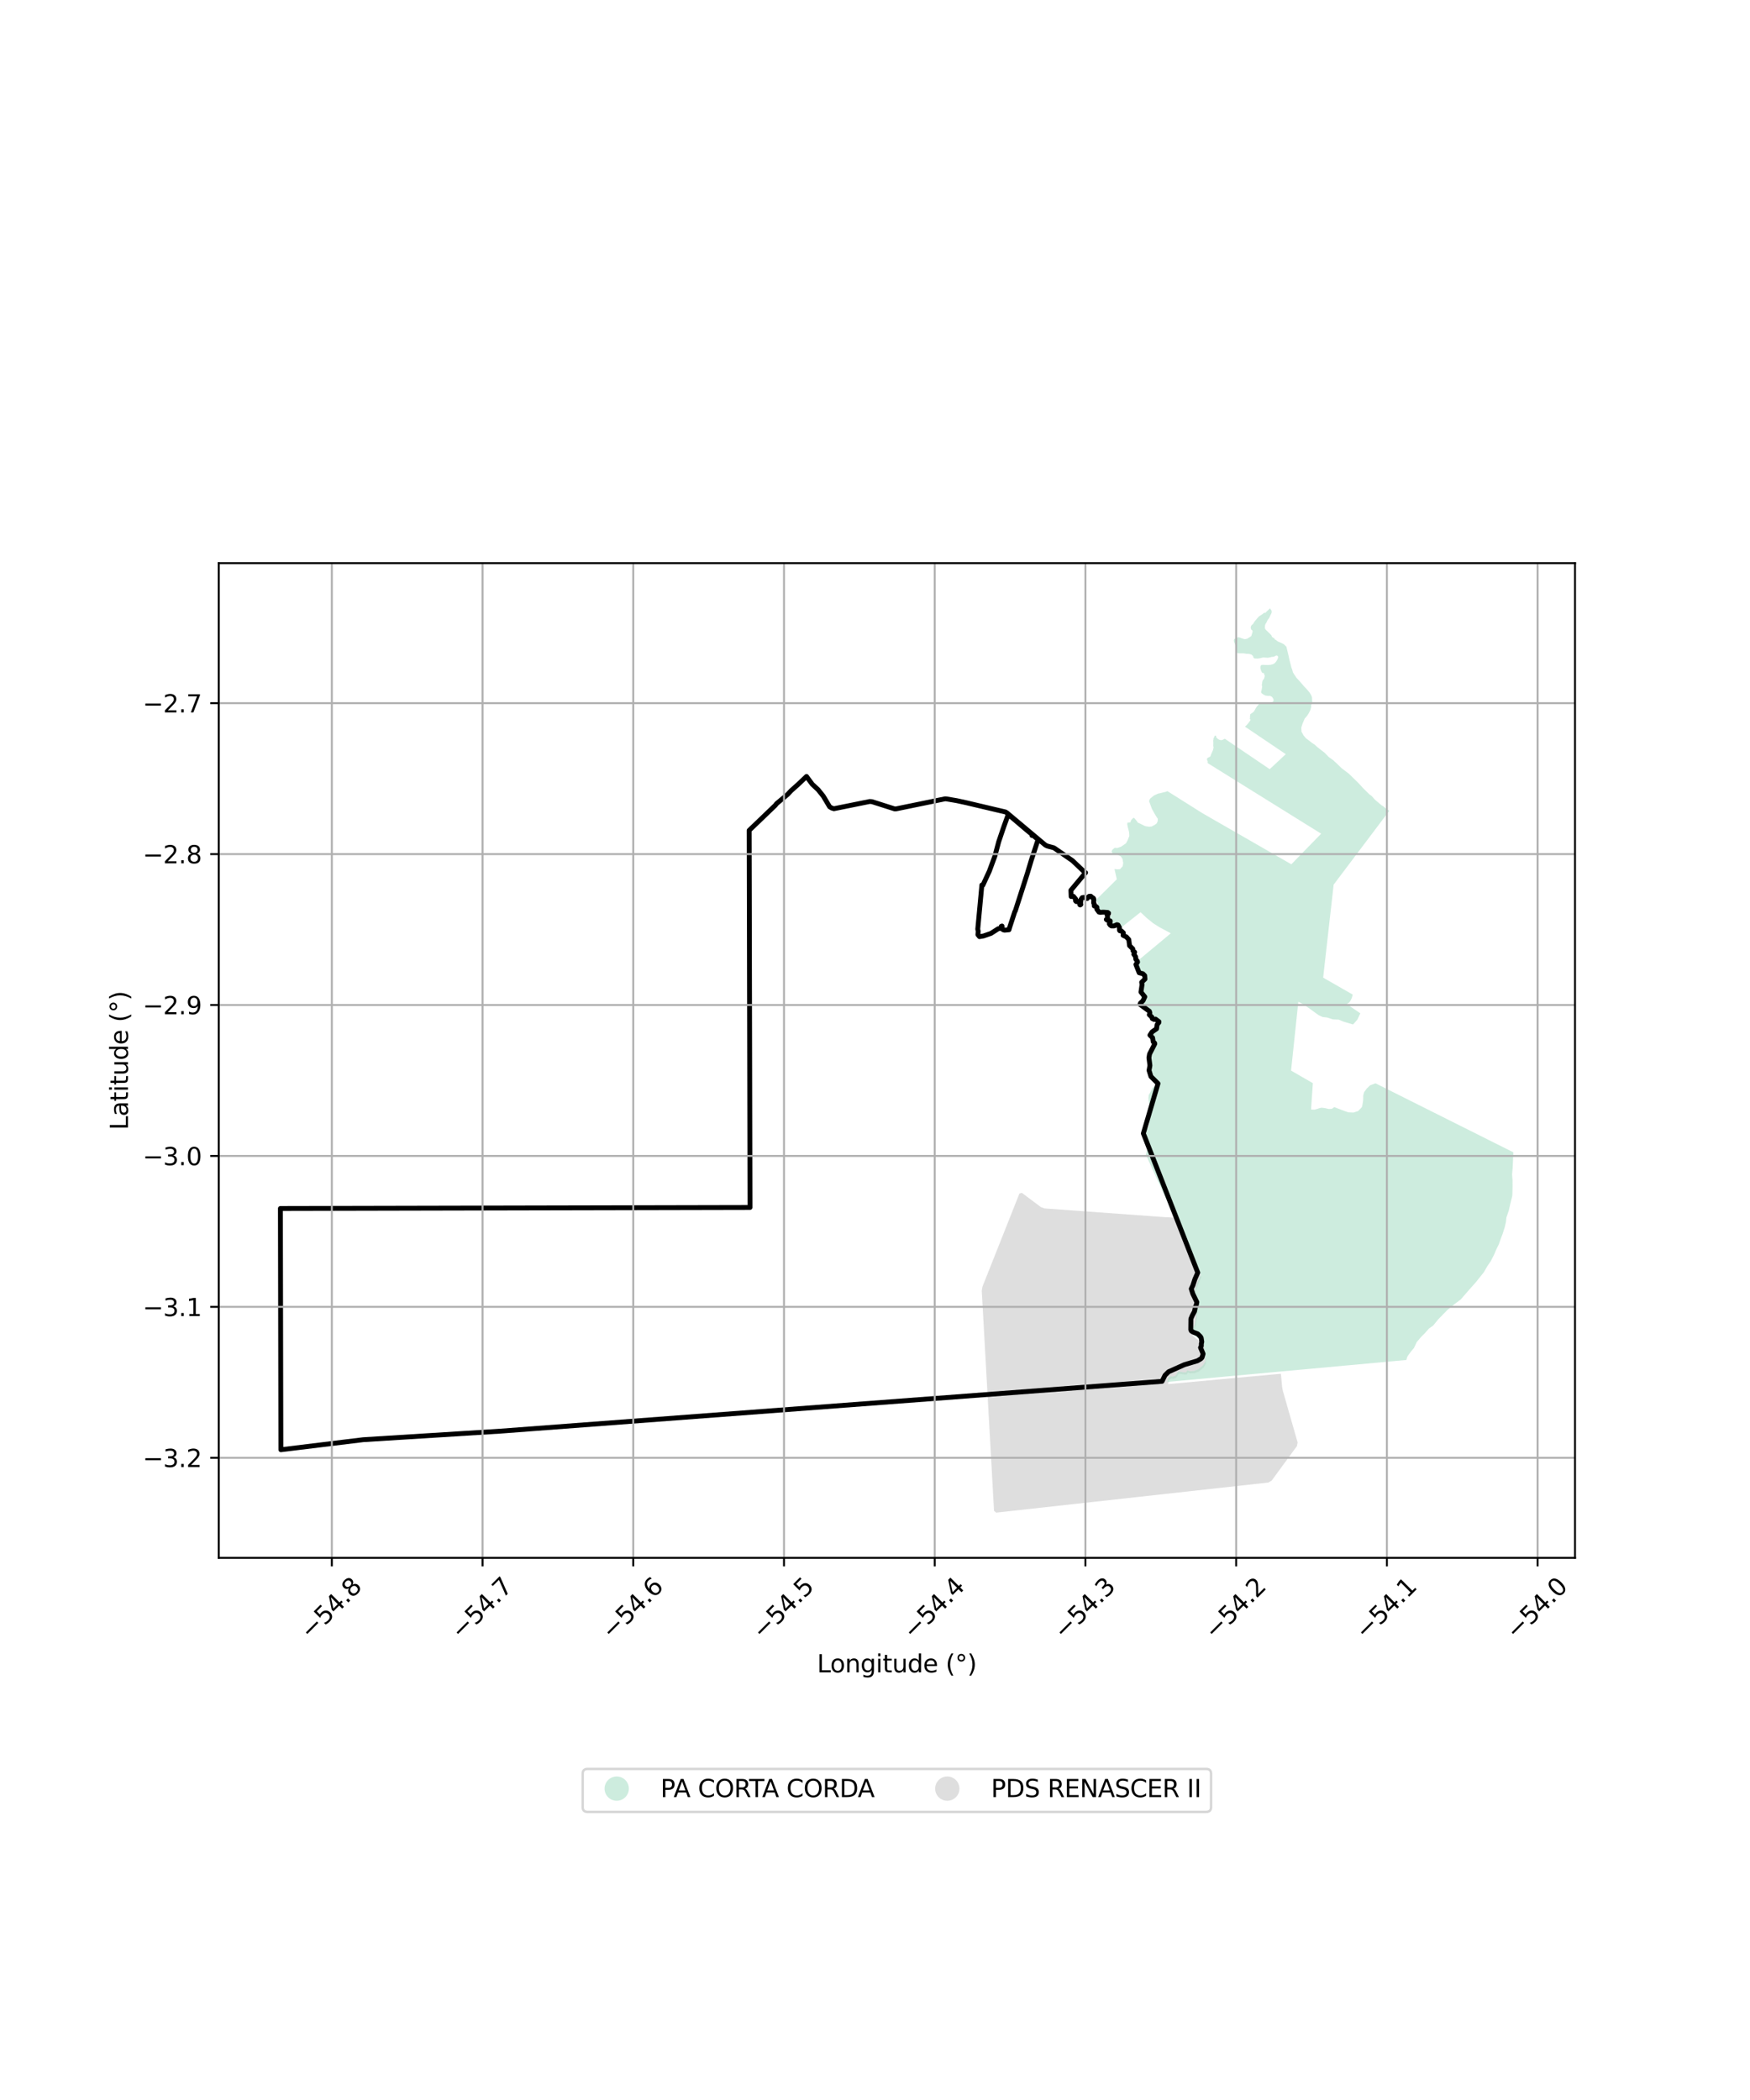 <?xml version="1.0" encoding="utf-8" standalone="no"?>
<!DOCTYPE svg PUBLIC "-//W3C//DTD SVG 1.1//EN"
  "http://www.w3.org/Graphics/SVG/1.1/DTD/svg11.dtd">
<svg xmlns:xlink="http://www.w3.org/1999/xlink" width="720pt" height="864pt" viewBox="0 0 720 864" xmlns="http://www.w3.org/2000/svg" version="1.1">
 <defs>
  <style type="text/css">*{stroke-linejoin: round; stroke-linecap: butt}</style>
 </defs>
 <g id="figure_1">
  <g id="patch_1">
   <path d="M 0 864 
L 720 864 
L 720 0 
L 0 0 
z
" style="fill: #ffffff"/>
  </g>
  <g id="axes_1">
   <g id="patch_2">
    <path d="M 90 640.943 
L 648 640.943 
L 648 231.697 
L 90 231.697 
z
" style="fill: #ffffff"/>
   </g>
   <g id="PatchCollection_1">
    <path d="M 493.228 564.293 
L 491.547 564.946 
L 489.783 565.068 
L 488.76 564.718 
L 488.252 565.535 
L 487.121 565.508 
L 485.313 565.208 
L 484.82 565.344 
L 484.354 566.299 
L 483.748 566.984 
L 482.68 567.291 
L 481.932 567.14 
L 481.135 567.618 
L 480.48 569.472 
L 526.99 565.203 
L 527.51 570.646 
L 527.822 572.292 
L 533.877 593.451 
L 533.612 594.941 
L 523.178 609.185 
L 521.85 609.955 
L 409.851 622.341 
L 408.973 621.592 
L 403.922 531.059 
L 404.187 529.436 
L 419.422 491.042 
L 420.402 490.759 
L 428.222 496.614 
L 429.726 497.176 
L 478.854 500.744 
L 480.524 500.8 
L 483.118 501.022 
L 494.275 525.509 
L 493.729 526.785 
L 493.422 527.355 
L 492.753 529.069 
L 491.985 531.19 
L 491.401 534.285 
L 492.801 536.102 
L 493.28 537.188 
L 493.003 538.607 
L 492.557 540.297 
L 492.507 541.721 
L 492.222 543.879 
L 491.988 545.435 
L 491.135 547.564 
L 490.46 549.222 
L 491.805 550.504 
L 494.383 552.258 
L 495.6 554.49 
L 496.039 558.192 
L 496.192 561.042 
L 495.226 562.616 
L 493.228 564.293 
" clip-path="url(#p6863715663)" style="fill: #cccccc; fill-opacity: 0.65"/>
    <path d="M 521.969 250.817 
L 522.505 250.299 
L 523.205 251.299 
L 523.172 252.16 
L 522.686 253.162 
L 522.235 254.147 
L 521.522 255.115 
L 521.036 256.17 
L 520.636 256.751 
L 520.428 257.489 
L 520.395 258.508 
L 520.711 259.017 
L 522.581 260.857 
L 523.071 261.348 
L 523.352 262.032 
L 523.806 262.383 
L 524.227 262.543 
L 524.475 263.055 
L 524.985 263.318 
L 525.68 263.876 
L 526.776 264.354 
L 528.183 265.016 
L 528.782 265.616 
L 529.266 266.073 
L 530.166 269.844 
L 530.608 271.902 
L 531.066 273.614 
L 531.272 274.53 
L 531.655 275.513 
L 531.932 276.563 
L 532.345 277.288 
L 533.411 278.883 
L 534.646 280.205 
L 535.478 281.171 
L 536.503 282.372 
L 537.546 283.459 
L 538.666 284.765 
L 539.437 285.964 
L 539.79 286.921 
L 539.897 288.783 
L 539.462 290.098 
L 539.397 291.047 
L 539.16 292.036 
L 538.437 293.499 
L 537.804 294.471 
L 537.001 295.432 
L 536.845 295.561 
L 536.798 295.651 
L 535.887 297.758 
L 535.399 299.31 
L 535.46 301.007 
L 536.328 302.593 
L 537.323 303.77 
L 538.419 304.567 
L 539.679 305.575 
L 540.918 306.386 
L 541.945 307.332 
L 543.756 308.766 
L 545.04 309.744 
L 545.547 310.288 
L 546.712 311.476 
L 548.446 312.719 
L 550.157 314.277 
L 551.882 315.976 
L 553.351 317.104 
L 555.063 318.406 
L 556.601 319.925 
L 558.793 322.059 
L 560.794 324.24 
L 562.082 325.529 
L 563.532 326.929 
L 564.279 327.435 
L 565.523 328.841 
L 566.887 330.037 
L 568.491 331.379 
L 569.181 331.791 
L 570.262 332.704 
L 571.593 333.591 
L 548.703 363.966 
L 544.384 402.226 
L 556.547 409.196 
L 556.181 410.567 
L 555.599 411.761 
L 555.105 412.435 
L 554.656 412.736 
L 554.133 413.129 
L 557.256 415.254 
L 559.682 416.909 
L 558.455 419.502 
L 557.699 420.373 
L 556.787 421.373 
L 556.6 421.477 
L 552.703 420.311 
L 550.788 419.511 
L 548.295 419.395 
L 547.621 419.15 
L 546.018 418.632 
L 544.164 418.422 
L 542.536 417.679 
L 540.404 416.135 
L 538.817 414.962 
L 537.424 414.025 
L 535.824 412.995 
L 534.691 412.4 
L 534.163 412.198 
L 531.185 440.477 
L 540.147 445.643 
L 539.402 456.473 
L 540.792 456.559 
L 541.916 456.247 
L 542.978 455.883 
L 543.753 455.748 
L 545.181 455.916 
L 546.711 456.272 
L 547.944 456.204 
L 549 455.501 
L 549.676 455.774 
L 553.022 457.052 
L 554.747 457.644 
L 556.871 457.741 
L 557.905 457.381 
L 558.728 457.156 
L 560.282 455.551 
L 560.549 454.588 
L 560.849 452.572 
L 560.878 450.667 
L 561.247 449.325 
L 562.311 447.883 
L 563.667 446.554 
L 564.752 446.133 
L 565.92 445.703 
L 622.636 474.092 
L 622.346 480.562 
L 622.113 483.224 
L 622.301 485.588 
L 622.306 488.369 
L 622.261 490.387 
L 622.203 492.011 
L 621.444 495.038 
L 620.764 498.001 
L 619.77 500.939 
L 619.59 502.745 
L 619.124 504.778 
L 618.255 507.562 
L 617.609 509.216 
L 616.651 511.952 
L 615.557 514.191 
L 614.719 516.176 
L 613.337 518.898 
L 611.963 520.882 
L 610.53 523.382 
L 607.21 527.549 
L 604.481 530.606 
L 601.005 534.619 
L 598.65 536.389 
L 595.503 538.95 
L 591.781 542.76 
L 589.628 545.391 
L 587.84 546.65 
L 587.793 546.74 
L 586.203 548.547 
L 584.694 550.033 
L 582.86 552.205 
L 581.752 554.588 
L 580.547 556.015 
L 579.336 557.67 
L 578.928 558.364 
L 578.626 559.53 
L 537.583 563.298 
L 529.423 564.047 
L 523.756 564.567 
L 522.244 564.706 
L 518.09 565.087 
L 480.217 568.561 
L 480.872 566.707 
L 481.669 566.23 
L 482.417 566.381 
L 483.485 566.074 
L 484.091 565.388 
L 484.557 564.433 
L 485.05 564.298 
L 486.858 564.598 
L 487.989 564.625 
L 488.497 563.807 
L 489.52 564.158 
L 491.284 564.036 
L 492.965 563.383 
L 494.963 561.706 
L 495.928 560.132 
L 495.775 557.281 
L 495.337 553.58 
L 494.12 551.348 
L 491.542 549.594 
L 490.197 548.311 
L 490.872 546.654 
L 491.724 544.525 
L 491.958 542.969 
L 492.243 540.811 
L 492.294 539.387 
L 492.74 537.697 
L 493.017 536.278 
L 492.538 535.191 
L 491.138 533.375 
L 491.721 530.28 
L 492.489 528.159 
L 493.159 526.445 
L 493.466 525.875 
L 494.011 524.599 
L 471.455 475.092 
L 471.932 473.143 
L 472.519 472.005 
L 472.486 470.589 
L 472.134 469.093 
L 471.786 467.624 
L 471.595 466.593 
L 471.649 465.197 
L 472.195 464.206 
L 472.589 463.371 
L 472.879 462.093 
L 472.577 461.074 
L 472.465 460.262 
L 472.792 459.605 
L 473.601 458.7 
L 473.975 457.669 
L 473.625 455.917 
L 472.894 454.572 
L 472.585 452.928 
L 472.482 451.662 
L 472.643 450.482 
L 473.481 449.035 
L 474.079 447.727 
L 474.716 447.066 
L 475.321 446.92 
L 475.9 446.521 
L 476.935 445.621 
L 474.44 443.292 
L 473.713 442.258 
L 473.572 440.343 
L 473.133 438.542 
L 472.904 436.324 
L 472.943 435.327 
L 473.293 434.071 
L 473.865 432.509 
L 474.531 430.768 
L 474.581 429.06 
L 474.024 427.754 
L 473.803 426.698 
L 473.995 425.004 
L 474.458 424.021 
L 474.948 423.035 
L 475.712 422.788 
L 477.279 421.58 
L 477.097 420.633 
L 476.498 420.013 
L 475.362 419.389 
L 474.81 419.502 
L 474.205 418.825 
L 474.118 417.983 
L 473.571 416.506 
L 472.576 415.329 
L 471.923 414.459 
L 470.973 413.448 
L 470.04 412.606 
L 469.714 411.901 
L 469.467 410.053 
L 469.381 408.387 
L 469.273 407.064 
L 469.241 405.933 
L 469.271 405.135 
L 469.689 403.986 
L 469.908 402.829 
L 470.229 401.832 
L 469.552 400.736 
L 468.818 400.187 
L 467.984 399.476 
L 467.682 398.457 
L 467.625 397.356 
L 467.668 396.954 
L 467.728 395.614 
L 481.699 383.988 
L 476.894 381.408 
L 474.33 379.766 
L 473.187 378.803 
L 471.9 377.797 
L 470.026 376.029 
L 469.248 375.313 
L 461.402 381.525 
L 461.292 380.742 
L 459.859 380.234 
L 458.754 380.459 
L 458.286 380.563 
L 457.238 380.243 
L 456.715 379.274 
L 456.356 378.799 
L 456.342 377.836 
L 456.616 377.212 
L 457.041 376.687 
L 457.295 375.867 
L 456.39 375.561 
L 455.326 375.356 
L 454.607 374.946 
L 453.45 375.205 
L 452.651 375.115 
L 452.17 374 
L 451.855 372.585 
L 451.618 371.928 
L 451.641 371.33 
L 451.336 371.105 
L 450.681 370.49 
L 459.482 361.77 
L 458.541 357.551 
L 459.739 357.686 
L 460.83 357.604 
L 461.915 356.359 
L 462.116 355.033 
L 461.834 353.387 
L 461.166 352.376 
L 459.855 351.686 
L 458.627 351.526 
L 457.735 351.077 
L 457.344 350.293 
L 457.668 349.608 
L 458.575 348.835 
L 459.681 348.894 
L 461.206 348.372 
L 463.286 346.941 
L 463.968 345.624 
L 464.64 343.938 
L 464.534 342.36 
L 464.014 340.312 
L 463.79 339.229 
L 463.826 338.487 
L 464.998 338.368 
L 465.455 337.329 
L 466.298 336.478 
L 466.737 336.633 
L 467.704 337.812 
L 468.136 338.449 
L 469.466 339.053 
L 470.864 339.763 
L 471.562 339.976 
L 472.877 340.156 
L 473.879 340.026 
L 475.08 339.366 
L 475.893 338.773 
L 476.286 337.939 
L 476.378 336.908 
L 475.275 335.232 
L 473.924 332.786 
L 472.75 329.584 
L 473.156 328.607 
L 474.849 327.244 
L 476.493 326.51 
L 477.405 326.333 
L 478.448 326.058 
L 479.549 325.805 
L 480.307 325.501 
L 494.714 334.575 
L 531.295 355.595 
L 543.558 343.006 
L 496.867 313.964 
L 496.898 313.198 
L 496.618 312.742 
L 496.618 312.742 
L 496.605 312.101 
L 496.965 311.758 
L 497.592 311.457 
L 498.045 311.14 
L 498.253 310.419 
L 499.086 308.538 
L 499.292 307.43 
L 499.149 306.92 
L 499.185 306.008 
L 499.183 305.252 
L 499.129 304.69 
L 499.25 304.233 
L 499.262 303.751 
L 499.51 303.389 
L 499.77 302.704 
L 500.038 302.631 
L 500.362 302.794 
L 500.347 303.229 
L 500.575 303.562 
L 501.047 304.018 
L 501.676 304.368 
L 502.426 304.542 
L 503.106 304.365 
L 503.921 303.937 
L 522.392 316.457 
L 529.001 310.285 
L 512.215 298.964 
L 512.845 298.404 
L 513.628 297.471 
L 514.411 296.415 
L 514.532 296.046 
L 514.183 295.801 
L 514.286 295.379 
L 514.302 294.553 
L 514.44 293.798 
L 515.189 293.322 
L 515.833 292.793 
L 516.25 292.16 
L 516.615 291.438 
L 517.171 290.611 
L 517.746 289.943 
L 518.372 289.379 
L 519.314 289.289 
L 520.466 289.321 
L 521.652 289.319 
L 522.855 289.07 
L 523.744 288.699 
L 524.005 288.259 
L 523.916 287.609 
L 523.513 286.943 
L 523.216 286.627 
L 522.395 286.26 
L 521.767 286.332 
L 520.65 286.176 
L 519.952 285.844 
L 519.165 285.319 
L 518.815 284.846 
L 519.09 283.714 
L 519.299 282.508 
L 519.14 281.876 
L 519.364 280.417 
L 519.554 279.855 
L 520.059 279.256 
L 520.37 278.078 
L 520.142 277.447 
L 520.001 276.955 
L 519.303 276.816 
L 518.883 276.044 
L 518.531 274.885 
L 518.599 274.095 
L 518.929 273.602 
L 519.657 273.539 
L 520.465 273.581 
L 521.616 273.613 
L 522.75 273.523 
L 523.726 273.275 
L 524.406 272.887 
L 524.876 272.394 
L 525.397 271.62 
L 525.727 270.934 
L 525.9 270.231 
L 525.55 269.792 
L 525.166 269.67 
L 524.573 269.917 
L 524.225 270.182 
L 523.646 270.23 
L 523.353 270.254 
L 522.411 270.485 
L 521.522 270.627 
L 520.458 270.542 
L 519.672 270.508 
L 518.459 270.801 
L 517.489 270.956 
L 516.271 270.92 
L 515.748 270.676 
L 515.536 269.886 
L 514.82 269.272 
L 513.807 269.011 
L 512.883 268.996 
L 511.591 268.788 
L 510.109 268.806 
L 509.166 268.758 
L 508.886 268.408 
L 508.821 267.616 
L 508.428 266.301 
L 508.198 265.124 
L 507.808 264.243 
L 507.619 263.667 
L 507.74 263.017 
L 508.385 262.629 
L 508.838 262.417 
L 509.465 262.152 
L 509.954 262.274 
L 510.914 262.623 
L 512.136 262.989 
L 513.13 262.776 
L 514.315 262.053 
L 514.803 261.718 
L 515.114 260.734 
L 515.374 259.767 
L 515.181 259.293 
L 514.797 259.048 
L 514.568 258.311 
L 514.654 257.748 
L 514.932 257.221 
L 515.576 256.692 
L 516.08 255.813 
L 516.605 255.187 
L 517.129 254.562 
L 517.977 253.595 
L 519.37 252.696 
L 520.102 252.114 
L 520.66 252.131 
L 521.06 251.655 
L 521.969 250.817 
" clip-path="url(#p6863715663)" style="fill: #b3e2cd; fill-opacity: 0.65"/>
   </g>
   <g id="PatchCollection_2">
    <path d="M 332.362 320.195 
L 334.194 322.675 
L 336.597 324.907 
L 338.732 327.567 
L 341.334 331.936 
L 342.151 332.426 
L 343.097 332.732 
L 357.816 329.757 
L 358.735 329.827 
L 368.132 332.82 
L 368.675 332.793 
L 388.793 328.668 
L 389.299 328.681 
L 393.656 329.418 
L 397.607 330.274 
L 413.703 334.074 
L 414.35 334.492 
L 430.076 347.678 
L 430.699 348.006 
L 431.329 348.204 
L 433.492 348.785 
L 433.891 349.008 
L 441.265 354.103 
L 445.742 358.366 
L 446.635 359.038 
L 440.606 366.284 
L 440.704 368.863 
L 441.649 368.788 
L 442.539 369.846 
L 442.499 370.573 
L 442.644 370.801 
L 442.933 370.967 
L 443.593 370.862 
L 443.862 370.986 
L 444.213 371.359 
L 444.277 372.253 
L 444.422 372.335 
L 444.69 372.127 
L 444.585 371.628 
L 444.726 370.069 
L 445.224 369.338 
L 445.838 369.214 
L 446.416 369.275 
L 446.892 369.69 
L 447.338 369.655 
L 447.872 368.937 
L 448.14 368.76 
L 448.78 368.737 
L 449.41 369.307 
L 449.772 369.462 
L 449.937 369.701 
L 450.01 370.002 
L 449.962 371.476 
L 450.179 371.829 
L 450.202 372.733 
L 450.871 372.873 
L 451.316 373.309 
L 451.266 374.068 
L 452.154 375.278 
L 452.608 375.37 
L 453.929 375.294 
L 455.745 375.415 
L 456.109 375.704 
L 456.068 375.964 
L 455.523 376.516 
L 455.711 377.41 
L 455.642 377.905 
L 455.168 378.301 
L 455.561 378.601 
L 456.779 378.91 
L 456.719 379.638 
L 456.41 380.085 
L 456.741 380.587 
L 457.278 380.96 
L 458.351 380.968 
L 459.536 380.445 
L 460.009 380.589 
L 460.548 381.565 
L 460.572 382.729 
L 460.737 382.957 
L 461.315 382.976 
L 462.183 383.806 
L 462.058 384.812 
L 463.41 385.457 
L 464.42 386.58 
L 464.736 389.078 
L 466.057 390.364 
L 466.168 391.199 
L 466.836 391.744 
L 466.497 392.62 
L 467.197 393.602 
L 467.308 394.664 
L 467.93 395.443 
L 468.024 395.818 
L 467.344 396.819 
L 468.686 400.222 
L 470.206 400.624 
L 470.952 401.372 
L 471.08 402.809 
L 469.718 404.124 
L 469.876 405.092 
L 469.418 408.155 
L 471.004 410.119 
L 470.295 411.683 
L 469.181 412.748 
L 469.027 413.248 
L 472.879 416.051 
L 473.098 416.769 
L 472.852 417.488 
L 473.908 418.458 
L 474.064 419.051 
L 474.81 419.424 
L 475.43 419.297 
L 476.828 420.356 
L 476.797 420.669 
L 476.055 421.576 
L 475.842 423.264 
L 473.985 424.549 
L 473.12 425.895 
L 474.208 426.954 
L 474.46 428.609 
L 475.05 429.139 
L 475.113 429.451 
L 472.952 433.674 
L 472.707 435.206 
L 473.118 438.391 
L 472.751 440.391 
L 473.531 442.911 
L 476.438 445.8 
L 470.412 466.329 
L 492.8 523.592 
L 491.597 526.327 
L 490.797 528.828 
L 490.118 530.267 
L 490.744 532.264 
L 492.425 535.732 
L 492.18 536.92 
L 491.809 537.67 
L 491.442 539.546 
L 490.516 541.298 
L 489.961 542.611 
L 489.911 547.11 
L 490.16 547.609 
L 490.968 548.107 
L 492.769 548.789 
L 493.888 549.911 
L 494.2 550.441 
L 494.452 552.065 
L 494.268 552.846 
L 494.271 553.784 
L 493.931 554.441 
L 494.993 557.017 
L 494.531 558.549 
L 494.129 558.988 
L 492.674 559.866 
L 487.281 561.474 
L 480.778 564.387 
L 479.324 565.827 
L 478.093 568.322 
L 206.083 588.801 
L 149.414 592.335 
L 115.562 596.463 
L 115.364 497.202 
L 308.566 496.784 
L 308.228 341.651 
L 318.917 331.393 
L 319.535 330.615 
L 323.995 326.891 
L 325.511 325.284 
L 328.424 322.682 
L 331.827 319.444 
L 332.362 320.195 
M 412.926 340.324 
L 410.903 346.305 
L 409.319 352.234 
L 407.052 358.399 
L 404.384 364.181 
L 403.969 364.116 
L 402.274 382.264 
L 402.456 383.161 
L 402.342 384.56 
L 402.988 385.362 
L 404.644 385.08 
L 407.688 384.037 
L 410.728 382.091 
L 411.728 381.96 
L 411.897 381.757 
L 411.945 381.107 
L 412.254 380.986 
L 412.314 381.973 
L 412.677 382.523 
L 413.286 382.705 
L 415.12 382.541 
L 415.389 381.587 
L 417.507 375.116 
L 417.723 374.777 
L 422.716 359.233 
L 424.304 353.915 
L 427.093 345.419 
L 424.969 343.656 
L 424.559 343.733 
L 424.549 343.592 
L 424.681 343.37 
L 422.354 341.468 
L 414.825 335.085 
L 412.926 340.324 
L 412.926 340.324 
" clip-path="url(#p6863715663)" style="fill: none; stroke: #000000; stroke-width: 2"/>
   </g>
   <g id="matplotlib.axis_1">
    <g id="xtick_1">
     <g id="line2d_1">
      <path d="M 136.525 640.943 
L 136.525 231.697 
" clip-path="url(#p6863715663)" style="fill: none; stroke: #b0b0b0; stroke-width: 0.8; stroke-linecap: square"/>
     </g>
     <g id="line2d_2">
      <defs>
       <path id="m54e1835d5d" d="M 0 0 
L 0 3.5 
" style="stroke: #000000; stroke-width: 0.8"/>
      </defs>
      <g>
       <use xlink:href="#m54e1835d5d" x="136.525" y="640.943" style="stroke: #000000; stroke-width: 0.8"/>
      </g>
     </g>
     <g id="text_1">
      <!-- −54.8 -->
      <g transform="translate(127.641 674.985) rotate(-45) scale(0.1 -0.1)">
       <defs>
        <path id="DejaVuSans-2212" d="M 678 2272 
L 4684 2272 
L 4684 1741 
L 678 1741 
L 678 2272 
z
" transform="scale(0.016)"/>
        <path id="DejaVuSans-35" d="M 691 4666 
L 3169 4666 
L 3169 4134 
L 1269 4134 
L 1269 2991 
Q 1406 3038 1543 3061 
Q 1681 3084 1819 3084 
Q 2600 3084 3056 2656 
Q 3513 2228 3513 1497 
Q 3513 744 3044 326 
Q 2575 -91 1722 -91 
Q 1428 -91 1123 -41 
Q 819 9 494 109 
L 494 744 
Q 775 591 1075 516 
Q 1375 441 1709 441 
Q 2250 441 2565 725 
Q 2881 1009 2881 1497 
Q 2881 1984 2565 2268 
Q 2250 2553 1709 2553 
Q 1456 2553 1204 2497 
Q 953 2441 691 2322 
L 691 4666 
z
" transform="scale(0.016)"/>
        <path id="DejaVuSans-34" d="M 2419 4116 
L 825 1625 
L 2419 1625 
L 2419 4116 
z
M 2253 4666 
L 3047 4666 
L 3047 1625 
L 3713 1625 
L 3713 1100 
L 3047 1100 
L 3047 0 
L 2419 0 
L 2419 1100 
L 313 1100 
L 313 1709 
L 2253 4666 
z
" transform="scale(0.016)"/>
        <path id="DejaVuSans-2e" d="M 684 794 
L 1344 794 
L 1344 0 
L 684 0 
L 684 794 
z
" transform="scale(0.016)"/>
        <path id="DejaVuSans-38" d="M 2034 2216 
Q 1584 2216 1326 1975 
Q 1069 1734 1069 1313 
Q 1069 891 1326 650 
Q 1584 409 2034 409 
Q 2484 409 2743 651 
Q 3003 894 3003 1313 
Q 3003 1734 2745 1975 
Q 2488 2216 2034 2216 
z
M 1403 2484 
Q 997 2584 770 2862 
Q 544 3141 544 3541 
Q 544 4100 942 4425 
Q 1341 4750 2034 4750 
Q 2731 4750 3128 4425 
Q 3525 4100 3525 3541 
Q 3525 3141 3298 2862 
Q 3072 2584 2669 2484 
Q 3125 2378 3379 2068 
Q 3634 1759 3634 1313 
Q 3634 634 3220 271 
Q 2806 -91 2034 -91 
Q 1263 -91 848 271 
Q 434 634 434 1313 
Q 434 1759 690 2068 
Q 947 2378 1403 2484 
z
M 1172 3481 
Q 1172 3119 1398 2916 
Q 1625 2713 2034 2713 
Q 2441 2713 2670 2916 
Q 2900 3119 2900 3481 
Q 2900 3844 2670 4047 
Q 2441 4250 2034 4250 
Q 1625 4250 1398 4047 
Q 1172 3844 1172 3481 
z
" transform="scale(0.016)"/>
       </defs>
       <use xlink:href="#DejaVuSans-2212"/>
       <use xlink:href="#DejaVuSans-35" transform="translate(83.789 0)"/>
       <use xlink:href="#DejaVuSans-34" transform="translate(147.412 0)"/>
       <use xlink:href="#DejaVuSans-2e" transform="translate(211.035 0)"/>
       <use xlink:href="#DejaVuSans-38" transform="translate(242.822 0)"/>
      </g>
     </g>
    </g>
    <g id="xtick_2">
     <g id="line2d_3">
      <path d="M 198.537 640.943 
L 198.537 231.697 
" clip-path="url(#p6863715663)" style="fill: none; stroke: #b0b0b0; stroke-width: 0.8; stroke-linecap: square"/>
     </g>
     <g id="line2d_4">
      <g>
       <use xlink:href="#m54e1835d5d" x="198.537" y="640.943" style="stroke: #000000; stroke-width: 0.8"/>
      </g>
     </g>
     <g id="text_2">
      <!-- −54.7 -->
      <g transform="translate(189.653 674.985) rotate(-45) scale(0.1 -0.1)">
       <defs>
        <path id="DejaVuSans-37" d="M 525 4666 
L 3525 4666 
L 3525 4397 
L 1831 0 
L 1172 0 
L 2766 4134 
L 525 4134 
L 525 4666 
z
" transform="scale(0.016)"/>
       </defs>
       <use xlink:href="#DejaVuSans-2212"/>
       <use xlink:href="#DejaVuSans-35" transform="translate(83.789 0)"/>
       <use xlink:href="#DejaVuSans-34" transform="translate(147.412 0)"/>
       <use xlink:href="#DejaVuSans-2e" transform="translate(211.035 0)"/>
       <use xlink:href="#DejaVuSans-37" transform="translate(242.822 0)"/>
      </g>
     </g>
    </g>
    <g id="xtick_3">
     <g id="line2d_5">
      <path d="M 260.548 640.943 
L 260.548 231.697 
" clip-path="url(#p6863715663)" style="fill: none; stroke: #b0b0b0; stroke-width: 0.8; stroke-linecap: square"/>
     </g>
     <g id="line2d_6">
      <g>
       <use xlink:href="#m54e1835d5d" x="260.548" y="640.943" style="stroke: #000000; stroke-width: 0.8"/>
      </g>
     </g>
     <g id="text_3">
      <!-- −54.6 -->
      <g transform="translate(251.665 674.985) rotate(-45) scale(0.1 -0.1)">
       <defs>
        <path id="DejaVuSans-36" d="M 2113 2584 
Q 1688 2584 1439 2293 
Q 1191 2003 1191 1497 
Q 1191 994 1439 701 
Q 1688 409 2113 409 
Q 2538 409 2786 701 
Q 3034 994 3034 1497 
Q 3034 2003 2786 2293 
Q 2538 2584 2113 2584 
z
M 3366 4563 
L 3366 3988 
Q 3128 4100 2886 4159 
Q 2644 4219 2406 4219 
Q 1781 4219 1451 3797 
Q 1122 3375 1075 2522 
Q 1259 2794 1537 2939 
Q 1816 3084 2150 3084 
Q 2853 3084 3261 2657 
Q 3669 2231 3669 1497 
Q 3669 778 3244 343 
Q 2819 -91 2113 -91 
Q 1303 -91 875 529 
Q 447 1150 447 2328 
Q 447 3434 972 4092 
Q 1497 4750 2381 4750 
Q 2619 4750 2861 4703 
Q 3103 4656 3366 4563 
z
" transform="scale(0.016)"/>
       </defs>
       <use xlink:href="#DejaVuSans-2212"/>
       <use xlink:href="#DejaVuSans-35" transform="translate(83.789 0)"/>
       <use xlink:href="#DejaVuSans-34" transform="translate(147.412 0)"/>
       <use xlink:href="#DejaVuSans-2e" transform="translate(211.035 0)"/>
       <use xlink:href="#DejaVuSans-36" transform="translate(242.822 0)"/>
      </g>
     </g>
    </g>
    <g id="xtick_4">
     <g id="line2d_7">
      <path d="M 322.56 640.943 
L 322.56 231.697 
" clip-path="url(#p6863715663)" style="fill: none; stroke: #b0b0b0; stroke-width: 0.8; stroke-linecap: square"/>
     </g>
     <g id="line2d_8">
      <g>
       <use xlink:href="#m54e1835d5d" x="322.56" y="640.943" style="stroke: #000000; stroke-width: 0.8"/>
      </g>
     </g>
     <g id="text_4">
      <!-- −54.5 -->
      <g transform="translate(313.676 674.985) rotate(-45) scale(0.1 -0.1)">
       <use xlink:href="#DejaVuSans-2212"/>
       <use xlink:href="#DejaVuSans-35" transform="translate(83.789 0)"/>
       <use xlink:href="#DejaVuSans-34" transform="translate(147.412 0)"/>
       <use xlink:href="#DejaVuSans-2e" transform="translate(211.035 0)"/>
       <use xlink:href="#DejaVuSans-35" transform="translate(242.822 0)"/>
      </g>
     </g>
    </g>
    <g id="xtick_5">
     <g id="line2d_9">
      <path d="M 384.571 640.943 
L 384.571 231.697 
" clip-path="url(#p6863715663)" style="fill: none; stroke: #b0b0b0; stroke-width: 0.8; stroke-linecap: square"/>
     </g>
     <g id="line2d_10">
      <g>
       <use xlink:href="#m54e1835d5d" x="384.571" y="640.943" style="stroke: #000000; stroke-width: 0.8"/>
      </g>
     </g>
     <g id="text_5">
      <!-- −54.4 -->
      <g transform="translate(375.688 674.985) rotate(-45) scale(0.1 -0.1)">
       <use xlink:href="#DejaVuSans-2212"/>
       <use xlink:href="#DejaVuSans-35" transform="translate(83.789 0)"/>
       <use xlink:href="#DejaVuSans-34" transform="translate(147.412 0)"/>
       <use xlink:href="#DejaVuSans-2e" transform="translate(211.035 0)"/>
       <use xlink:href="#DejaVuSans-34" transform="translate(242.822 0)"/>
      </g>
     </g>
    </g>
    <g id="xtick_6">
     <g id="line2d_11">
      <path d="M 446.583 640.943 
L 446.583 231.697 
" clip-path="url(#p6863715663)" style="fill: none; stroke: #b0b0b0; stroke-width: 0.8; stroke-linecap: square"/>
     </g>
     <g id="line2d_12">
      <g>
       <use xlink:href="#m54e1835d5d" x="446.583" y="640.943" style="stroke: #000000; stroke-width: 0.8"/>
      </g>
     </g>
     <g id="text_6">
      <!-- −54.3 -->
      <g transform="translate(437.699 674.985) rotate(-45) scale(0.1 -0.1)">
       <defs>
        <path id="DejaVuSans-33" d="M 2597 2516 
Q 3050 2419 3304 2112 
Q 3559 1806 3559 1356 
Q 3559 666 3084 287 
Q 2609 -91 1734 -91 
Q 1441 -91 1130 -33 
Q 819 25 488 141 
L 488 750 
Q 750 597 1062 519 
Q 1375 441 1716 441 
Q 2309 441 2620 675 
Q 2931 909 2931 1356 
Q 2931 1769 2642 2001 
Q 2353 2234 1838 2234 
L 1294 2234 
L 1294 2753 
L 1863 2753 
Q 2328 2753 2575 2939 
Q 2822 3125 2822 3475 
Q 2822 3834 2567 4026 
Q 2313 4219 1838 4219 
Q 1578 4219 1281 4162 
Q 984 4106 628 3988 
L 628 4550 
Q 988 4650 1302 4700 
Q 1616 4750 1894 4750 
Q 2613 4750 3031 4423 
Q 3450 4097 3450 3541 
Q 3450 3153 3228 2886 
Q 3006 2619 2597 2516 
z
" transform="scale(0.016)"/>
       </defs>
       <use xlink:href="#DejaVuSans-2212"/>
       <use xlink:href="#DejaVuSans-35" transform="translate(83.789 0)"/>
       <use xlink:href="#DejaVuSans-34" transform="translate(147.412 0)"/>
       <use xlink:href="#DejaVuSans-2e" transform="translate(211.035 0)"/>
       <use xlink:href="#DejaVuSans-33" transform="translate(242.822 0)"/>
      </g>
     </g>
    </g>
    <g id="xtick_7">
     <g id="line2d_13">
      <path d="M 508.595 640.943 
L 508.595 231.697 
" clip-path="url(#p6863715663)" style="fill: none; stroke: #b0b0b0; stroke-width: 0.8; stroke-linecap: square"/>
     </g>
     <g id="line2d_14">
      <g>
       <use xlink:href="#m54e1835d5d" x="508.595" y="640.943" style="stroke: #000000; stroke-width: 0.8"/>
      </g>
     </g>
     <g id="text_7">
      <!-- −54.2 -->
      <g transform="translate(499.711 674.985) rotate(-45) scale(0.1 -0.1)">
       <defs>
        <path id="DejaVuSans-32" d="M 1228 531 
L 3431 531 
L 3431 0 
L 469 0 
L 469 531 
Q 828 903 1448 1529 
Q 2069 2156 2228 2338 
Q 2531 2678 2651 2914 
Q 2772 3150 2772 3378 
Q 2772 3750 2511 3984 
Q 2250 4219 1831 4219 
Q 1534 4219 1204 4116 
Q 875 4013 500 3803 
L 500 4441 
Q 881 4594 1212 4672 
Q 1544 4750 1819 4750 
Q 2544 4750 2975 4387 
Q 3406 4025 3406 3419 
Q 3406 3131 3298 2873 
Q 3191 2616 2906 2266 
Q 2828 2175 2409 1742 
Q 1991 1309 1228 531 
z
" transform="scale(0.016)"/>
       </defs>
       <use xlink:href="#DejaVuSans-2212"/>
       <use xlink:href="#DejaVuSans-35" transform="translate(83.789 0)"/>
       <use xlink:href="#DejaVuSans-34" transform="translate(147.412 0)"/>
       <use xlink:href="#DejaVuSans-2e" transform="translate(211.035 0)"/>
       <use xlink:href="#DejaVuSans-32" transform="translate(242.822 0)"/>
      </g>
     </g>
    </g>
    <g id="xtick_8">
     <g id="line2d_15">
      <path d="M 570.606 640.943 
L 570.606 231.697 
" clip-path="url(#p6863715663)" style="fill: none; stroke: #b0b0b0; stroke-width: 0.8; stroke-linecap: square"/>
     </g>
     <g id="line2d_16">
      <g>
       <use xlink:href="#m54e1835d5d" x="570.606" y="640.943" style="stroke: #000000; stroke-width: 0.8"/>
      </g>
     </g>
     <g id="text_8">
      <!-- −54.1 -->
      <g transform="translate(561.723 674.985) rotate(-45) scale(0.1 -0.1)">
       <defs>
        <path id="DejaVuSans-31" d="M 794 531 
L 1825 531 
L 1825 4091 
L 703 3866 
L 703 4441 
L 1819 4666 
L 2450 4666 
L 2450 531 
L 3481 531 
L 3481 0 
L 794 0 
L 794 531 
z
" transform="scale(0.016)"/>
       </defs>
       <use xlink:href="#DejaVuSans-2212"/>
       <use xlink:href="#DejaVuSans-35" transform="translate(83.789 0)"/>
       <use xlink:href="#DejaVuSans-34" transform="translate(147.412 0)"/>
       <use xlink:href="#DejaVuSans-2e" transform="translate(211.035 0)"/>
       <use xlink:href="#DejaVuSans-31" transform="translate(242.822 0)"/>
      </g>
     </g>
    </g>
    <g id="xtick_9">
     <g id="line2d_17">
      <path d="M 632.618 640.943 
L 632.618 231.697 
" clip-path="url(#p6863715663)" style="fill: none; stroke: #b0b0b0; stroke-width: 0.8; stroke-linecap: square"/>
     </g>
     <g id="line2d_18">
      <g>
       <use xlink:href="#m54e1835d5d" x="632.618" y="640.943" style="stroke: #000000; stroke-width: 0.8"/>
      </g>
     </g>
     <g id="text_9">
      <!-- −54.0 -->
      <g transform="translate(623.734 674.985) rotate(-45) scale(0.1 -0.1)">
       <defs>
        <path id="DejaVuSans-30" d="M 2034 4250 
Q 1547 4250 1301 3770 
Q 1056 3291 1056 2328 
Q 1056 1369 1301 889 
Q 1547 409 2034 409 
Q 2525 409 2770 889 
Q 3016 1369 3016 2328 
Q 3016 3291 2770 3770 
Q 2525 4250 2034 4250 
z
M 2034 4750 
Q 2819 4750 3233 4129 
Q 3647 3509 3647 2328 
Q 3647 1150 3233 529 
Q 2819 -91 2034 -91 
Q 1250 -91 836 529 
Q 422 1150 422 2328 
Q 422 3509 836 4129 
Q 1250 4750 2034 4750 
z
" transform="scale(0.016)"/>
       </defs>
       <use xlink:href="#DejaVuSans-2212"/>
       <use xlink:href="#DejaVuSans-35" transform="translate(83.789 0)"/>
       <use xlink:href="#DejaVuSans-34" transform="translate(147.412 0)"/>
       <use xlink:href="#DejaVuSans-2e" transform="translate(211.035 0)"/>
       <use xlink:href="#DejaVuSans-30" transform="translate(242.822 0)"/>
      </g>
     </g>
    </g>
    <g id="text_10">
     <!-- Longitude (°) -->
     <g transform="translate(336.14 688.054) scale(0.1 -0.1)">
      <defs>
       <path id="DejaVuSans-4c" d="M 628 4666 
L 1259 4666 
L 1259 531 
L 3531 531 
L 3531 0 
L 628 0 
L 628 4666 
z
" transform="scale(0.016)"/>
       <path id="DejaVuSans-6f" d="M 1959 3097 
Q 1497 3097 1228 2736 
Q 959 2375 959 1747 
Q 959 1119 1226 758 
Q 1494 397 1959 397 
Q 2419 397 2687 759 
Q 2956 1122 2956 1747 
Q 2956 2369 2687 2733 
Q 2419 3097 1959 3097 
z
M 1959 3584 
Q 2709 3584 3137 3096 
Q 3566 2609 3566 1747 
Q 3566 888 3137 398 
Q 2709 -91 1959 -91 
Q 1206 -91 779 398 
Q 353 888 353 1747 
Q 353 2609 779 3096 
Q 1206 3584 1959 3584 
z
" transform="scale(0.016)"/>
       <path id="DejaVuSans-6e" d="M 3513 2113 
L 3513 0 
L 2938 0 
L 2938 2094 
Q 2938 2591 2744 2837 
Q 2550 3084 2163 3084 
Q 1697 3084 1428 2787 
Q 1159 2491 1159 1978 
L 1159 0 
L 581 0 
L 581 3500 
L 1159 3500 
L 1159 2956 
Q 1366 3272 1645 3428 
Q 1925 3584 2291 3584 
Q 2894 3584 3203 3211 
Q 3513 2838 3513 2113 
z
" transform="scale(0.016)"/>
       <path id="DejaVuSans-67" d="M 2906 1791 
Q 2906 2416 2648 2759 
Q 2391 3103 1925 3103 
Q 1463 3103 1205 2759 
Q 947 2416 947 1791 
Q 947 1169 1205 825 
Q 1463 481 1925 481 
Q 2391 481 2648 825 
Q 2906 1169 2906 1791 
z
M 3481 434 
Q 3481 -459 3084 -895 
Q 2688 -1331 1869 -1331 
Q 1566 -1331 1297 -1286 
Q 1028 -1241 775 -1147 
L 775 -588 
Q 1028 -725 1275 -790 
Q 1522 -856 1778 -856 
Q 2344 -856 2625 -561 
Q 2906 -266 2906 331 
L 2906 616 
Q 2728 306 2450 153 
Q 2172 0 1784 0 
Q 1141 0 747 490 
Q 353 981 353 1791 
Q 353 2603 747 3093 
Q 1141 3584 1784 3584 
Q 2172 3584 2450 3431 
Q 2728 3278 2906 2969 
L 2906 3500 
L 3481 3500 
L 3481 434 
z
" transform="scale(0.016)"/>
       <path id="DejaVuSans-69" d="M 603 3500 
L 1178 3500 
L 1178 0 
L 603 0 
L 603 3500 
z
M 603 4863 
L 1178 4863 
L 1178 4134 
L 603 4134 
L 603 4863 
z
" transform="scale(0.016)"/>
       <path id="DejaVuSans-74" d="M 1172 4494 
L 1172 3500 
L 2356 3500 
L 2356 3053 
L 1172 3053 
L 1172 1153 
Q 1172 725 1289 603 
Q 1406 481 1766 481 
L 2356 481 
L 2356 0 
L 1766 0 
Q 1100 0 847 248 
Q 594 497 594 1153 
L 594 3053 
L 172 3053 
L 172 3500 
L 594 3500 
L 594 4494 
L 1172 4494 
z
" transform="scale(0.016)"/>
       <path id="DejaVuSans-75" d="M 544 1381 
L 544 3500 
L 1119 3500 
L 1119 1403 
Q 1119 906 1312 657 
Q 1506 409 1894 409 
Q 2359 409 2629 706 
Q 2900 1003 2900 1516 
L 2900 3500 
L 3475 3500 
L 3475 0 
L 2900 0 
L 2900 538 
Q 2691 219 2414 64 
Q 2138 -91 1772 -91 
Q 1169 -91 856 284 
Q 544 659 544 1381 
z
M 1991 3584 
L 1991 3584 
z
" transform="scale(0.016)"/>
       <path id="DejaVuSans-64" d="M 2906 2969 
L 2906 4863 
L 3481 4863 
L 3481 0 
L 2906 0 
L 2906 525 
Q 2725 213 2448 61 
Q 2172 -91 1784 -91 
Q 1150 -91 751 415 
Q 353 922 353 1747 
Q 353 2572 751 3078 
Q 1150 3584 1784 3584 
Q 2172 3584 2448 3432 
Q 2725 3281 2906 2969 
z
M 947 1747 
Q 947 1113 1208 752 
Q 1469 391 1925 391 
Q 2381 391 2643 752 
Q 2906 1113 2906 1747 
Q 2906 2381 2643 2742 
Q 2381 3103 1925 3103 
Q 1469 3103 1208 2742 
Q 947 2381 947 1747 
z
" transform="scale(0.016)"/>
       <path id="DejaVuSans-65" d="M 3597 1894 
L 3597 1613 
L 953 1613 
Q 991 1019 1311 708 
Q 1631 397 2203 397 
Q 2534 397 2845 478 
Q 3156 559 3463 722 
L 3463 178 
Q 3153 47 2828 -22 
Q 2503 -91 2169 -91 
Q 1331 -91 842 396 
Q 353 884 353 1716 
Q 353 2575 817 3079 
Q 1281 3584 2069 3584 
Q 2775 3584 3186 3129 
Q 3597 2675 3597 1894 
z
M 3022 2063 
Q 3016 2534 2758 2815 
Q 2500 3097 2075 3097 
Q 1594 3097 1305 2825 
Q 1016 2553 972 2059 
L 3022 2063 
z
" transform="scale(0.016)"/>
       <path id="DejaVuSans-20" transform="scale(0.016)"/>
       <path id="DejaVuSans-28" d="M 1984 4856 
Q 1566 4138 1362 3434 
Q 1159 2731 1159 2009 
Q 1159 1288 1364 580 
Q 1569 -128 1984 -844 
L 1484 -844 
Q 1016 -109 783 600 
Q 550 1309 550 2009 
Q 550 2706 781 3412 
Q 1013 4119 1484 4856 
L 1984 4856 
z
" transform="scale(0.016)"/>
       <path id="DejaVuSans-b0" d="M 1600 4347 
Q 1350 4347 1178 4173 
Q 1006 4000 1006 3750 
Q 1006 3503 1178 3333 
Q 1350 3163 1600 3163 
Q 1850 3163 2022 3333 
Q 2194 3503 2194 3750 
Q 2194 3997 2020 4172 
Q 1847 4347 1600 4347 
z
M 1600 4750 
Q 1800 4750 1984 4673 
Q 2169 4597 2303 4453 
Q 2447 4313 2519 4134 
Q 2591 3956 2591 3750 
Q 2591 3338 2302 3052 
Q 2013 2766 1594 2766 
Q 1172 2766 890 3047 
Q 609 3328 609 3750 
Q 609 4169 896 4459 
Q 1184 4750 1600 4750 
z
" transform="scale(0.016)"/>
       <path id="DejaVuSans-29" d="M 513 4856 
L 1013 4856 
Q 1481 4119 1714 3412 
Q 1947 2706 1947 2009 
Q 1947 1309 1714 600 
Q 1481 -109 1013 -844 
L 513 -844 
Q 928 -128 1133 580 
Q 1338 1288 1338 2009 
Q 1338 2731 1133 3434 
Q 928 4138 513 4856 
z
" transform="scale(0.016)"/>
      </defs>
      <use xlink:href="#DejaVuSans-4c"/>
      <use xlink:href="#DejaVuSans-6f" transform="translate(53.963 0)"/>
      <use xlink:href="#DejaVuSans-6e" transform="translate(115.145 0)"/>
      <use xlink:href="#DejaVuSans-67" transform="translate(178.523 0)"/>
      <use xlink:href="#DejaVuSans-69" transform="translate(242 0)"/>
      <use xlink:href="#DejaVuSans-74" transform="translate(269.783 0)"/>
      <use xlink:href="#DejaVuSans-75" transform="translate(308.992 0)"/>
      <use xlink:href="#DejaVuSans-64" transform="translate(372.371 0)"/>
      <use xlink:href="#DejaVuSans-65" transform="translate(435.848 0)"/>
      <use xlink:href="#DejaVuSans-20" transform="translate(497.371 0)"/>
      <use xlink:href="#DejaVuSans-28" transform="translate(529.158 0)"/>
      <use xlink:href="#DejaVuSans-b0" transform="translate(568.172 0)"/>
      <use xlink:href="#DejaVuSans-29" transform="translate(618.172 0)"/>
     </g>
    </g>
   </g>
   <g id="matplotlib.axis_2">
    <g id="ytick_1">
     <g id="line2d_19">
      <path d="M 90 599.777 
L 648 599.777 
" clip-path="url(#p6863715663)" style="fill: none; stroke: #b0b0b0; stroke-width: 0.8; stroke-linecap: square"/>
     </g>
     <g id="line2d_20">
      <defs>
       <path id="m9f001fbd38" d="M 0 0 
L -3.5 0 
" style="stroke: #000000; stroke-width: 0.8"/>
      </defs>
      <g>
       <use xlink:href="#m9f001fbd38" x="90" y="599.777" style="stroke: #000000; stroke-width: 0.8"/>
      </g>
     </g>
     <g id="text_11">
      <!-- −3.2 -->
      <g transform="translate(58.717 603.576) scale(0.1 -0.1)">
       <use xlink:href="#DejaVuSans-2212"/>
       <use xlink:href="#DejaVuSans-33" transform="translate(83.789 0)"/>
       <use xlink:href="#DejaVuSans-2e" transform="translate(147.412 0)"/>
       <use xlink:href="#DejaVuSans-32" transform="translate(179.199 0)"/>
      </g>
     </g>
    </g>
    <g id="ytick_2">
     <g id="line2d_21">
      <path d="M 90 537.682 
L 648 537.682 
" clip-path="url(#p6863715663)" style="fill: none; stroke: #b0b0b0; stroke-width: 0.8; stroke-linecap: square"/>
     </g>
     <g id="line2d_22">
      <g>
       <use xlink:href="#m9f001fbd38" x="90" y="537.682" style="stroke: #000000; stroke-width: 0.8"/>
      </g>
     </g>
     <g id="text_12">
      <!-- −3.1 -->
      <g transform="translate(58.717 541.481) scale(0.1 -0.1)">
       <use xlink:href="#DejaVuSans-2212"/>
       <use xlink:href="#DejaVuSans-33" transform="translate(83.789 0)"/>
       <use xlink:href="#DejaVuSans-2e" transform="translate(147.412 0)"/>
       <use xlink:href="#DejaVuSans-31" transform="translate(179.199 0)"/>
      </g>
     </g>
    </g>
    <g id="ytick_3">
     <g id="line2d_23">
      <path d="M 90 475.586 
L 648 475.586 
" clip-path="url(#p6863715663)" style="fill: none; stroke: #b0b0b0; stroke-width: 0.8; stroke-linecap: square"/>
     </g>
     <g id="line2d_24">
      <g>
       <use xlink:href="#m9f001fbd38" x="90" y="475.586" style="stroke: #000000; stroke-width: 0.8"/>
      </g>
     </g>
     <g id="text_13">
      <!-- −3.0 -->
      <g transform="translate(58.717 479.386) scale(0.1 -0.1)">
       <use xlink:href="#DejaVuSans-2212"/>
       <use xlink:href="#DejaVuSans-33" transform="translate(83.789 0)"/>
       <use xlink:href="#DejaVuSans-2e" transform="translate(147.412 0)"/>
       <use xlink:href="#DejaVuSans-30" transform="translate(179.199 0)"/>
      </g>
     </g>
    </g>
    <g id="ytick_4">
     <g id="line2d_25">
      <path d="M 90 413.491 
L 648 413.491 
" clip-path="url(#p6863715663)" style="fill: none; stroke: #b0b0b0; stroke-width: 0.8; stroke-linecap: square"/>
     </g>
     <g id="line2d_26">
      <g>
       <use xlink:href="#m9f001fbd38" x="90" y="413.491" style="stroke: #000000; stroke-width: 0.8"/>
      </g>
     </g>
     <g id="text_14">
      <!-- −2.9 -->
      <g transform="translate(58.717 417.291) scale(0.1 -0.1)">
       <defs>
        <path id="DejaVuSans-39" d="M 703 97 
L 703 672 
Q 941 559 1184 500 
Q 1428 441 1663 441 
Q 2288 441 2617 861 
Q 2947 1281 2994 2138 
Q 2813 1869 2534 1725 
Q 2256 1581 1919 1581 
Q 1219 1581 811 2004 
Q 403 2428 403 3163 
Q 403 3881 828 4315 
Q 1253 4750 1959 4750 
Q 2769 4750 3195 4129 
Q 3622 3509 3622 2328 
Q 3622 1225 3098 567 
Q 2575 -91 1691 -91 
Q 1453 -91 1209 -44 
Q 966 3 703 97 
z
M 1959 2075 
Q 2384 2075 2632 2365 
Q 2881 2656 2881 3163 
Q 2881 3666 2632 3958 
Q 2384 4250 1959 4250 
Q 1534 4250 1286 3958 
Q 1038 3666 1038 3163 
Q 1038 2656 1286 2365 
Q 1534 2075 1959 2075 
z
" transform="scale(0.016)"/>
       </defs>
       <use xlink:href="#DejaVuSans-2212"/>
       <use xlink:href="#DejaVuSans-32" transform="translate(83.789 0)"/>
       <use xlink:href="#DejaVuSans-2e" transform="translate(147.412 0)"/>
       <use xlink:href="#DejaVuSans-39" transform="translate(179.199 0)"/>
      </g>
     </g>
    </g>
    <g id="ytick_5">
     <g id="line2d_27">
      <path d="M 90 351.396 
L 648 351.396 
" clip-path="url(#p6863715663)" style="fill: none; stroke: #b0b0b0; stroke-width: 0.8; stroke-linecap: square"/>
     </g>
     <g id="line2d_28">
      <g>
       <use xlink:href="#m9f001fbd38" x="90" y="351.396" style="stroke: #000000; stroke-width: 0.8"/>
      </g>
     </g>
     <g id="text_15">
      <!-- −2.8 -->
      <g transform="translate(58.717 355.196) scale(0.1 -0.1)">
       <use xlink:href="#DejaVuSans-2212"/>
       <use xlink:href="#DejaVuSans-32" transform="translate(83.789 0)"/>
       <use xlink:href="#DejaVuSans-2e" transform="translate(147.412 0)"/>
       <use xlink:href="#DejaVuSans-38" transform="translate(179.199 0)"/>
      </g>
     </g>
    </g>
    <g id="ytick_6">
     <g id="line2d_29">
      <path d="M 90 289.301 
L 648 289.301 
" clip-path="url(#p6863715663)" style="fill: none; stroke: #b0b0b0; stroke-width: 0.8; stroke-linecap: square"/>
     </g>
     <g id="line2d_30">
      <g>
       <use xlink:href="#m9f001fbd38" x="90" y="289.301" style="stroke: #000000; stroke-width: 0.8"/>
      </g>
     </g>
     <g id="text_16">
      <!-- −2.7 -->
      <g transform="translate(58.717 293.1) scale(0.1 -0.1)">
       <use xlink:href="#DejaVuSans-2212"/>
       <use xlink:href="#DejaVuSans-32" transform="translate(83.789 0)"/>
       <use xlink:href="#DejaVuSans-2e" transform="translate(147.412 0)"/>
       <use xlink:href="#DejaVuSans-37" transform="translate(179.199 0)"/>
      </g>
     </g>
    </g>
    <g id="text_17">
     <!-- Latitude (°) -->
     <g transform="translate(52.638 464.89) rotate(-90) scale(0.1 -0.1)">
      <defs>
       <path id="DejaVuSans-61" d="M 2194 1759 
Q 1497 1759 1228 1600 
Q 959 1441 959 1056 
Q 959 750 1161 570 
Q 1363 391 1709 391 
Q 2188 391 2477 730 
Q 2766 1069 2766 1631 
L 2766 1759 
L 2194 1759 
z
M 3341 1997 
L 3341 0 
L 2766 0 
L 2766 531 
Q 2569 213 2275 61 
Q 1981 -91 1556 -91 
Q 1019 -91 701 211 
Q 384 513 384 1019 
Q 384 1609 779 1909 
Q 1175 2209 1959 2209 
L 2766 2209 
L 2766 2266 
Q 2766 2663 2505 2880 
Q 2244 3097 1772 3097 
Q 1472 3097 1187 3025 
Q 903 2953 641 2809 
L 641 3341 
Q 956 3463 1253 3523 
Q 1550 3584 1831 3584 
Q 2591 3584 2966 3190 
Q 3341 2797 3341 1997 
z
" transform="scale(0.016)"/>
      </defs>
      <use xlink:href="#DejaVuSans-4c"/>
      <use xlink:href="#DejaVuSans-61" transform="translate(55.713 0)"/>
      <use xlink:href="#DejaVuSans-74" transform="translate(116.992 0)"/>
      <use xlink:href="#DejaVuSans-69" transform="translate(156.201 0)"/>
      <use xlink:href="#DejaVuSans-74" transform="translate(183.984 0)"/>
      <use xlink:href="#DejaVuSans-75" transform="translate(223.193 0)"/>
      <use xlink:href="#DejaVuSans-64" transform="translate(286.572 0)"/>
      <use xlink:href="#DejaVuSans-65" transform="translate(350.049 0)"/>
      <use xlink:href="#DejaVuSans-20" transform="translate(411.572 0)"/>
      <use xlink:href="#DejaVuSans-28" transform="translate(443.359 0)"/>
      <use xlink:href="#DejaVuSans-b0" transform="translate(482.373 0)"/>
      <use xlink:href="#DejaVuSans-29" transform="translate(532.373 0)"/>
     </g>
    </g>
   </g>
   <g id="patch_3">
    <path d="M 90 640.943 
L 90 231.697 
" style="fill: none; stroke: #000000; stroke-width: 0.8; stroke-linejoin: miter; stroke-linecap: square"/>
   </g>
   <g id="patch_4">
    <path d="M 648 640.943 
L 648 231.697 
" style="fill: none; stroke: #000000; stroke-width: 0.8; stroke-linejoin: miter; stroke-linecap: square"/>
   </g>
   <g id="patch_5">
    <path d="M 90 640.943 
L 648 640.943 
" style="fill: none; stroke: #000000; stroke-width: 0.8; stroke-linejoin: miter; stroke-linecap: square"/>
   </g>
   <g id="patch_6">
    <path d="M 90 231.697 
L 648 231.697 
" style="fill: none; stroke: #000000; stroke-width: 0.8; stroke-linejoin: miter; stroke-linecap: square"/>
   </g>
   <g id="legend_1">
    <g id="patch_7">
     <path d="M 241.734 745.47 
L 496.266 745.47 
Q 498.266 745.47 498.266 743.47 
L 498.266 729.792 
Q 498.266 727.792 496.266 727.792 
L 241.734 727.792 
Q 239.734 727.792 239.734 729.792 
L 239.734 743.47 
Q 239.734 745.47 241.734 745.47 
z
" style="fill: #ffffff; opacity: 0.8; stroke: #cccccc; stroke-linejoin: miter"/>
    </g>
    <g id="line2d_31">
     <defs>
      <path id="m586d977f09" d="M 0 5 
C 1.326 5 2.598 4.473 3.536 3.536 
C 4.473 2.598 5 1.326 5 0 
C 5 -1.326 4.473 -2.598 3.536 -3.536 
C 2.598 -4.473 1.326 -5 0 -5 
C -1.326 -5 -2.598 -4.473 -3.536 -3.536 
C -4.473 -2.598 -5 -1.326 -5 0 
C -5 1.326 -4.473 2.598 -3.536 3.536 
C -2.598 4.473 -1.326 5 0 5 
z
"/>
     </defs>
     <g>
      <use xlink:href="#m586d977f09" x="253.734" y="735.89" style="fill: #b3e2cd; fill-opacity: 0.65"/>
     </g>
    </g>
    <g id="text_18">
     <!-- PA CORTA CORDA -->
     <g transform="translate(271.734 739.39) scale(0.1 -0.1)">
      <defs>
       <path id="DejaVuSans-50" d="M 1259 4147 
L 1259 2394 
L 2053 2394 
Q 2494 2394 2734 2622 
Q 2975 2850 2975 3272 
Q 2975 3691 2734 3919 
Q 2494 4147 2053 4147 
L 1259 4147 
z
M 628 4666 
L 2053 4666 
Q 2838 4666 3239 4311 
Q 3641 3956 3641 3272 
Q 3641 2581 3239 2228 
Q 2838 1875 2053 1875 
L 1259 1875 
L 1259 0 
L 628 0 
L 628 4666 
z
" transform="scale(0.016)"/>
       <path id="DejaVuSans-41" d="M 2188 4044 
L 1331 1722 
L 3047 1722 
L 2188 4044 
z
M 1831 4666 
L 2547 4666 
L 4325 0 
L 3669 0 
L 3244 1197 
L 1141 1197 
L 716 0 
L 50 0 
L 1831 4666 
z
" transform="scale(0.016)"/>
       <path id="DejaVuSans-43" d="M 4122 4306 
L 4122 3641 
Q 3803 3938 3442 4084 
Q 3081 4231 2675 4231 
Q 1875 4231 1450 3742 
Q 1025 3253 1025 2328 
Q 1025 1406 1450 917 
Q 1875 428 2675 428 
Q 3081 428 3442 575 
Q 3803 722 4122 1019 
L 4122 359 
Q 3791 134 3420 21 
Q 3050 -91 2638 -91 
Q 1578 -91 968 557 
Q 359 1206 359 2328 
Q 359 3453 968 4101 
Q 1578 4750 2638 4750 
Q 3056 4750 3426 4639 
Q 3797 4528 4122 4306 
z
" transform="scale(0.016)"/>
       <path id="DejaVuSans-4f" d="M 2522 4238 
Q 1834 4238 1429 3725 
Q 1025 3213 1025 2328 
Q 1025 1447 1429 934 
Q 1834 422 2522 422 
Q 3209 422 3611 934 
Q 4013 1447 4013 2328 
Q 4013 3213 3611 3725 
Q 3209 4238 2522 4238 
z
M 2522 4750 
Q 3503 4750 4090 4092 
Q 4678 3434 4678 2328 
Q 4678 1225 4090 567 
Q 3503 -91 2522 -91 
Q 1538 -91 948 565 
Q 359 1222 359 2328 
Q 359 3434 948 4092 
Q 1538 4750 2522 4750 
z
" transform="scale(0.016)"/>
       <path id="DejaVuSans-52" d="M 2841 2188 
Q 3044 2119 3236 1894 
Q 3428 1669 3622 1275 
L 4263 0 
L 3584 0 
L 2988 1197 
Q 2756 1666 2539 1819 
Q 2322 1972 1947 1972 
L 1259 1972 
L 1259 0 
L 628 0 
L 628 4666 
L 2053 4666 
Q 2853 4666 3247 4331 
Q 3641 3997 3641 3322 
Q 3641 2881 3436 2590 
Q 3231 2300 2841 2188 
z
M 1259 4147 
L 1259 2491 
L 2053 2491 
Q 2509 2491 2742 2702 
Q 2975 2913 2975 3322 
Q 2975 3731 2742 3939 
Q 2509 4147 2053 4147 
L 1259 4147 
z
" transform="scale(0.016)"/>
       <path id="DejaVuSans-54" d="M -19 4666 
L 3928 4666 
L 3928 4134 
L 2272 4134 
L 2272 0 
L 1638 0 
L 1638 4134 
L -19 4134 
L -19 4666 
z
" transform="scale(0.016)"/>
       <path id="DejaVuSans-44" d="M 1259 4147 
L 1259 519 
L 2022 519 
Q 2988 519 3436 956 
Q 3884 1394 3884 2338 
Q 3884 3275 3436 3711 
Q 2988 4147 2022 4147 
L 1259 4147 
z
M 628 4666 
L 1925 4666 
Q 3281 4666 3915 4102 
Q 4550 3538 4550 2338 
Q 4550 1131 3912 565 
Q 3275 0 1925 0 
L 628 0 
L 628 4666 
z
" transform="scale(0.016)"/>
      </defs>
      <use xlink:href="#DejaVuSans-50"/>
      <use xlink:href="#DejaVuSans-41" transform="translate(53.928 0)"/>
      <use xlink:href="#DejaVuSans-20" transform="translate(122.336 0)"/>
      <use xlink:href="#DejaVuSans-43" transform="translate(154.123 0)"/>
      <use xlink:href="#DejaVuSans-4f" transform="translate(223.947 0)"/>
      <use xlink:href="#DejaVuSans-52" transform="translate(302.658 0)"/>
      <use xlink:href="#DejaVuSans-54" transform="translate(364.891 0)"/>
      <use xlink:href="#DejaVuSans-41" transform="translate(418.225 0)"/>
      <use xlink:href="#DejaVuSans-20" transform="translate(486.633 0)"/>
      <use xlink:href="#DejaVuSans-43" transform="translate(518.42 0)"/>
      <use xlink:href="#DejaVuSans-4f" transform="translate(588.244 0)"/>
      <use xlink:href="#DejaVuSans-52" transform="translate(666.955 0)"/>
      <use xlink:href="#DejaVuSans-44" transform="translate(736.438 0)"/>
      <use xlink:href="#DejaVuSans-41" transform="translate(811.689 0)"/>
     </g>
    </g>
    <g id="line2d_32">
     <defs>
      <path id="m90db4ea2c1" d="M 0 5 
C 1.326 5 2.598 4.473 3.536 3.536 
C 4.473 2.598 5 1.326 5 0 
C 5 -1.326 4.473 -2.598 3.536 -3.536 
C 2.598 -4.473 1.326 -5 0 -5 
C -1.326 -5 -2.598 -4.473 -3.536 -3.536 
C -4.473 -2.598 -5 -1.326 -5 0 
C -5 1.326 -4.473 2.598 -3.536 3.536 
C -2.598 4.473 -1.326 5 0 5 
z
"/>
     </defs>
     <g>
      <use xlink:href="#m90db4ea2c1" x="389.744" y="735.89" style="fill: #cccccc; fill-opacity: 0.65"/>
     </g>
    </g>
    <g id="text_19">
     <!-- PDS RENASCER II -->
     <g transform="translate(407.744 739.39) scale(0.1 -0.1)">
      <defs>
       <path id="DejaVuSans-53" d="M 3425 4513 
L 3425 3897 
Q 3066 4069 2747 4153 
Q 2428 4238 2131 4238 
Q 1616 4238 1336 4038 
Q 1056 3838 1056 3469 
Q 1056 3159 1242 3001 
Q 1428 2844 1947 2747 
L 2328 2669 
Q 3034 2534 3370 2195 
Q 3706 1856 3706 1288 
Q 3706 609 3251 259 
Q 2797 -91 1919 -91 
Q 1588 -91 1214 -16 
Q 841 59 441 206 
L 441 856 
Q 825 641 1194 531 
Q 1563 422 1919 422 
Q 2459 422 2753 634 
Q 3047 847 3047 1241 
Q 3047 1584 2836 1778 
Q 2625 1972 2144 2069 
L 1759 2144 
Q 1053 2284 737 2584 
Q 422 2884 422 3419 
Q 422 4038 858 4394 
Q 1294 4750 2059 4750 
Q 2388 4750 2728 4690 
Q 3069 4631 3425 4513 
z
" transform="scale(0.016)"/>
       <path id="DejaVuSans-45" d="M 628 4666 
L 3578 4666 
L 3578 4134 
L 1259 4134 
L 1259 2753 
L 3481 2753 
L 3481 2222 
L 1259 2222 
L 1259 531 
L 3634 531 
L 3634 0 
L 628 0 
L 628 4666 
z
" transform="scale(0.016)"/>
       <path id="DejaVuSans-4e" d="M 628 4666 
L 1478 4666 
L 3547 763 
L 3547 4666 
L 4159 4666 
L 4159 0 
L 3309 0 
L 1241 3903 
L 1241 0 
L 628 0 
L 628 4666 
z
" transform="scale(0.016)"/>
       <path id="DejaVuSans-49" d="M 628 4666 
L 1259 4666 
L 1259 0 
L 628 0 
L 628 4666 
z
" transform="scale(0.016)"/>
      </defs>
      <use xlink:href="#DejaVuSans-50"/>
      <use xlink:href="#DejaVuSans-44" transform="translate(60.303 0)"/>
      <use xlink:href="#DejaVuSans-53" transform="translate(137.305 0)"/>
      <use xlink:href="#DejaVuSans-20" transform="translate(200.781 0)"/>
      <use xlink:href="#DejaVuSans-52" transform="translate(232.568 0)"/>
      <use xlink:href="#DejaVuSans-45" transform="translate(302.051 0)"/>
      <use xlink:href="#DejaVuSans-4e" transform="translate(365.234 0)"/>
      <use xlink:href="#DejaVuSans-41" transform="translate(440.039 0)"/>
      <use xlink:href="#DejaVuSans-53" transform="translate(508.447 0)"/>
      <use xlink:href="#DejaVuSans-43" transform="translate(571.924 0)"/>
      <use xlink:href="#DejaVuSans-45" transform="translate(641.748 0)"/>
      <use xlink:href="#DejaVuSans-52" transform="translate(704.932 0)"/>
      <use xlink:href="#DejaVuSans-20" transform="translate(774.414 0)"/>
      <use xlink:href="#DejaVuSans-49" transform="translate(806.201 0)"/>
      <use xlink:href="#DejaVuSans-49" transform="translate(835.693 0)"/>
     </g>
    </g>
   </g>
  </g>
 </g>
 <defs>
  <clipPath id="p6863715663">
   <rect x="90" y="231.697" width="558" height="409.245"/>
  </clipPath>
 </defs>
</svg>
